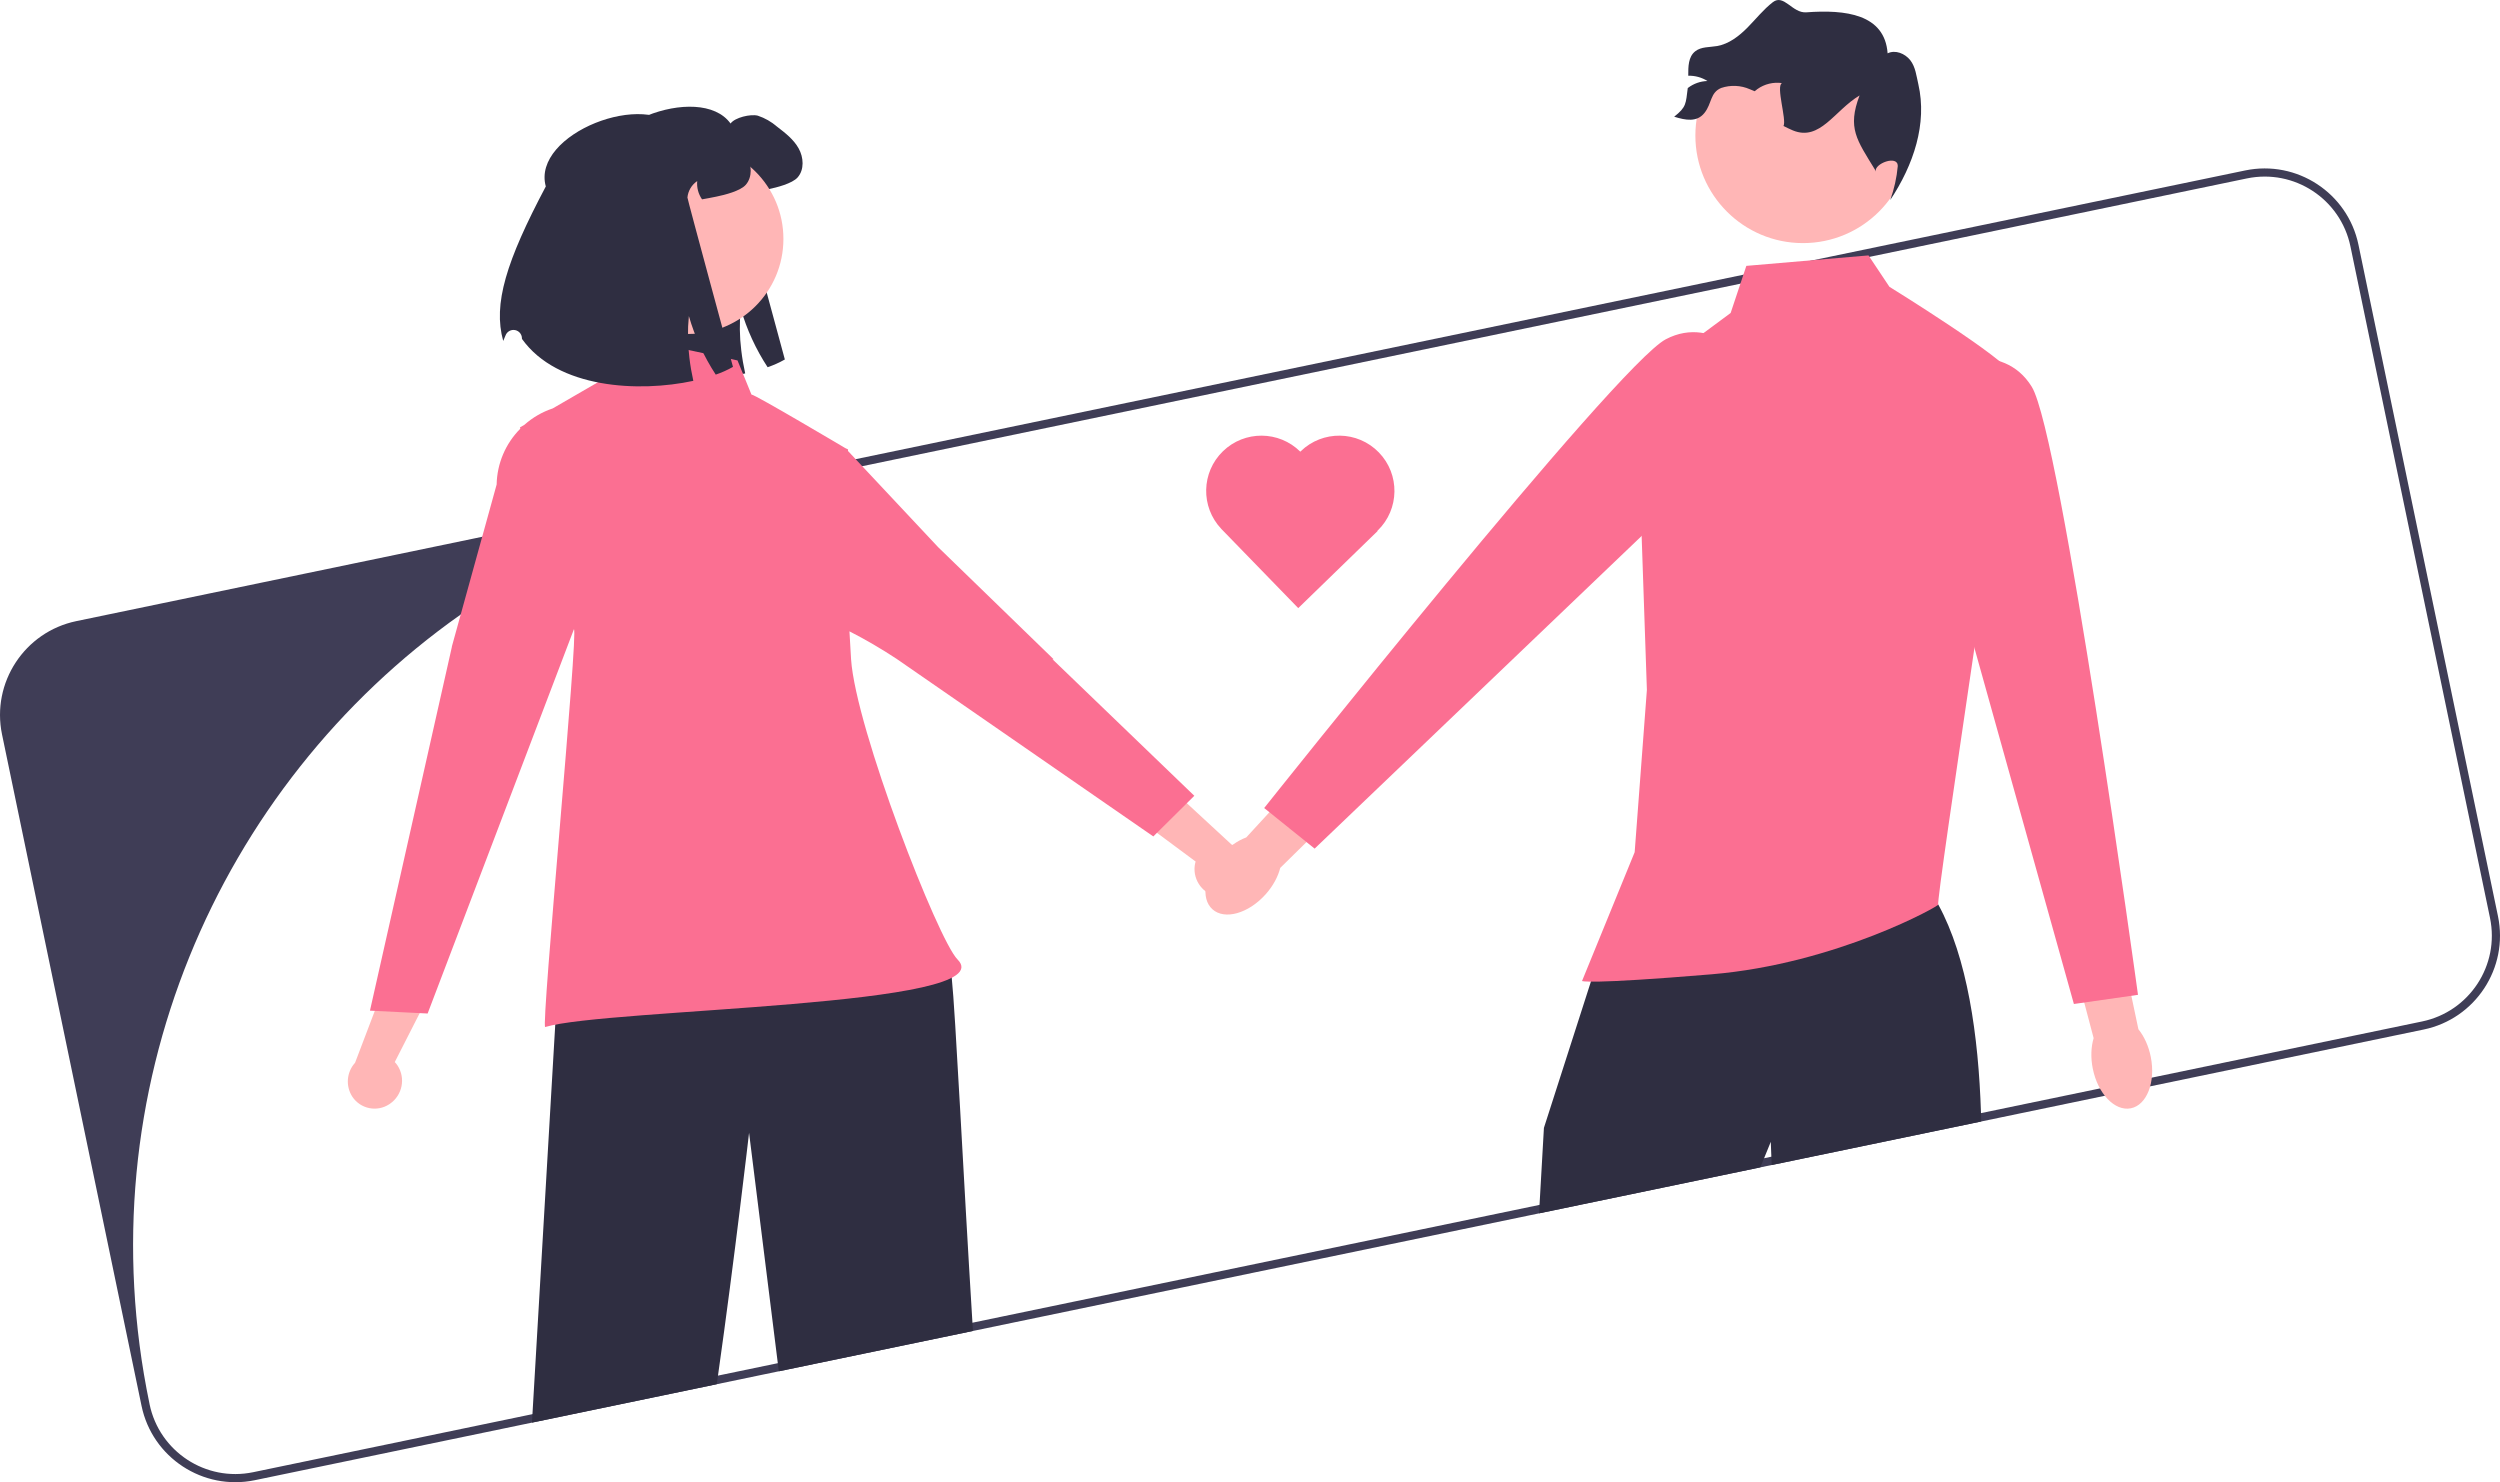 <svg xmlns="http://www.w3.org/2000/svg" width="609.732" height="361.502" viewBox="0 0 609.732 361.502" xmlns:xlink="http://www.w3.org/1999/xlink"><path d="M609.241,223.47l-34.03-163.78c-2.62-12.62-15.01-20.74-27.62-18.12l-105.2,21.86-17.19,3.57-216.51,44.99-91.09,18.93-98.99,20.57c-12.61,2.62-20.74,15.01-18.12,27.62l34.03,163.78c2.62,12.62,15.02,20.74,27.63,18.12l67.59-14.04,45.07-9.37,15.14-3.15,47.35-9.84,138.06-28.68,53.97-11.22,2.77-.57,51.11-10.62,30.14-6.27,11.06-2.3,66.72-13.86c12.61-2.62,20.73-15.01,18.11-27.62Zm-18.52,25.66l-65.91,13.7-12.65,2.63-29.01,6.02-51.13,10.63-1.77,.37-54.77,11.38-138.31,28.74-47.47,9.87-14.59,3.03-45.25,9.4-68.12,14.16c-11.55,2.4-22.86-5.02-25.26-16.57l-.04-.22c-15.76-75.81,16.43-150.44,75.92-192.39,20.46-14.44,44.14-25,70.22-30.42l27.72-5.76,214.17-44.51,31.48-6.54,92.04-19.13c11.55-2.4,22.86,5.02,25.26,16.57l34.04,163.78c2.4,11.55-5.02,22.86-16.57,25.26Z" fill="#3f3d56"/><g><path d="M145.768,43.666c-3.529-12.867,24.936-23.901,32.41-13.539,1.039-1.473,4.881-2.368,6.643-1.916,1.725,.573,3.319,1.482,4.691,2.675,1.988,1.527,4.049,3.109,5.269,5.305,1.229,2.187,1.419,5.17-.235,7.068-1.311,1.509-5.179,2.485-7.149,2.883-1.374,.28-2.531,.506-3.525,.669-.903-1.301-1.319-2.879-1.175-4.456-1.355,.914-2.23,2.386-2.386,4.013-.027,.334,11.108,41.304,11.108,41.304-1.338,.761-2.745,1.394-4.203,1.889-2.884-4.407-5.092-9.22-6.553-14.28-.336,3.383-.293,6.794,.127,10.168,.223,1.892,.543,3.771,.958,5.631-13.232,2.856-33.133,1.916-41.792-10.231l-.004-.151c-.016-1.141-.954-2.054-2.096-2.038-.842,.012-1.592,.533-1.897,1.317-.21,.536-.403,1-.576,1.369-2.521-9.02,.741-19.459,10.385-37.68Z" fill="#2f2e41"/><path d="M237.301,324.61l-47.35,9.84-.25-1.98-7.01-56.18s-3.55,30.78-7.58,59.21c-.1,.7-.2,1.4-.3,2.1l-45.07,9.37,.12-2.07,5.56-95,4.55-41.42c-.73,8.69,2,0,5-22,6.58-2.09,58.66-3.11,58.66-3.11l27.96,50.06s.19,1.84,.53,5.03v.01c.91,8.47,2.85,48.64,5.05,84.13,.04,.67,.09,1.34,.13,2.01Z" fill="#2f2e41"/><path d="M95.105,269.201c3.044-2.095,3.866-6.232,1.855-9.331-.201-.3-.427-.583-.675-.845l10.802-21.203-8.831-9.267-11.657,30.646c-2.076,2.288-2.349,5.687-.666,8.278,1.988,2.995,6.028,3.812,9.024,1.824h0c.05-.033,.099-.067,.148-.101Z" fill="#ffb6b6"/><path d="M297.194,218.708c-3.658-.521-6.236-3.859-5.816-7.529,.047-.358,.123-.712,.228-1.057l-19.112-14.177,3.782-12.229,24.082,22.251c2.877,1.124,4.636,4.047,4.281,7.116-.447,3.567-3.701,6.097-7.268,5.651-.059-.007-.118-.016-.177-.025Z" fill="#ffb6b6"/><circle cx="167.886" cy="58.268" r="23.183" fill="#ffb6b6"/><path d="M389.671,239.03l-.17,.22s.66-3.4,.17-.22Z" fill="#2f2e41"/><circle cx="439.729" cy="33.053" r="26.238" fill="#ffb6b6"/><path d="M408.314,28.463c2.829,.878,5.556,1.396,7.395-.924s1.359-4.973,4.095-6.092c2.288-.767,4.781-.652,6.989,.324,.398,.148,.786,.314,1.165,.481,.213-.185,.425-.36,.656-.527,1.739-1.237,3.886-1.76,6-1.461-1.544,.746,1.185,8.959,.367,10.467,.758,.379,1.525,.758,2.302,1.082,6.616,2.707,10.121-4.862,16.254-8.535-3.032,7.987-.675,10.834,3.772,18.128l.176,.425c-.444-1.913,5.371-4.123,5.371-1.35-.255,2.841-.877,5.638-1.849,8.32,5.704-8.588,9.069-18.636,6.859-28.278-.471-2.024-.684-4.197-1.969-5.842-1.285-1.636-3.651-2.598-5.519-1.673-.707-9.581-10.263-10.709-19.845-10.001-3.405,.251-5.446-4.567-8.147-2.478-2.311,1.784-4.132,4.123-6.194,6.203s-4.502,3.975-7.386,4.493c-1.83,.324-3.892,.129-5.352,1.285-1.692,1.34-1.71,3.698-1.701,5.963,1.655-.047,3.287,.4,4.687,1.285-1.713,.043-3.37,.625-4.733,1.664-.026,.016-.051,.035-.074,.055-.499,3.809-.296,4.613-3.319,6.989Z" fill="#2f2e41"/><path d="M256.704,160.797h.278l-28.16-27.329-22.005-23.476c.007-.246,.012-.386,.012-.386l-.671-.317s-22.13-13.136-22.886-13.063l-3.397-8.322-28.416-6.028-5.642,11.357-11.017,6.378c-2.549,.853-4.898,2.213-6.907,3.999l-1.076,.623,.08,.327c-3.604,3.622-5.671,8.496-5.77,13.604l-10.914,39.49-.01,.142h0l-19.974,88.694,14.065,.698,35.673-93.708c1.196-.269-8.079,97.325-7,97,15.113-4.554,112.141-4.901,100.566-16.476-4.746-4.746-24.825-56.272-25.964-73.208h-0c-.152-2.26-.283-4.541-.394-6.82,3.952,2.024,7.789,4.264,11.495,6.709l.161,.111h0l-.001,0,62.456,43.206,9.999-9.916-34.581-33.29Z" fill="#fb6f92"/><path d="M133.115,45.473c-3.529-12.867,24.936-23.901,32.41-13.539,1.039-1.473,4.881-2.368,6.643-1.916,1.725,.573,3.319,1.482,4.691,2.675,1.988,1.527,4.049,3.109,5.269,5.305,1.229,2.187,1.419,5.17-.235,7.068-1.311,1.509-5.179,2.485-7.149,2.883-1.374,.28-2.531,.506-3.525,.669-.903-1.301-1.319-2.879-1.175-4.456-1.355,.914-2.23,2.386-2.386,4.013-.027,.334,11.108,41.304,11.108,41.304-1.338,.761-2.745,1.394-4.203,1.889-2.884-4.407-5.092-9.22-6.553-14.28-.336,3.383-.293,6.794,.127,10.168,.223,1.892,.543,3.771,.958,5.631-13.232,2.856-33.133,1.916-41.792-10.231l-.004-.151c-.016-1.141-.954-2.054-2.096-2.038-.842,.012-1.592,.533-1.897,1.317-.21,.536-.403,1-.576,1.369-2.522-9.02,.741-19.459,10.385-37.68Z" fill="#2f2e41"/><path d="M317.234,110.063h0c-.034,.033-.065,.067-.098,.1-5.212-5.172-13.606-5.218-18.874-.102h0c-5.287,5.135-5.465,13.566-.401,18.921l-.003,.003,.126,.13h0l18.649,19.202,19.332-18.775-.054-.055c.032-.031,.066-.06,.099-.091h0c5.338-5.185,5.463-13.715,.278-19.054h0c-5.185-5.338-13.715-5.463-19.054-.278Z" fill="#fb6f92"/><path d="M483.211,273.52l-51.11,10.62-.08-2.03-.14-3.63-1.63,4-.92,2.23-53.97,11.22,.12-2.07,1.07-18.78,11.46-35.67,3.86-12,80.86-6.8c0,.01,.01,.01,.01,.02,7.06,12.89,9.8,31.86,10.41,50.85,.03,.68,.05,1.36,.06,2.04Z" fill="#2f2e41"/><path d="M425.919,64.844l29.791-2.553,5.107,7.66s28.939,17.874,29.791,21.279-18.725,129.376-17.874,129.376-24.684,14.47-55.325,17.023-31.563,1.632-31.563,1.632l12.838-31.422,2.979-39.579-2.553-74.902,22.981-17.023,3.83-11.491Z" fill="#fb6f92"/><g><path d="M510.405,260.588c-.532-2.689-.413-5.275,.217-7.399l-6.69-25.296,12.13-2.831,5.48,25.965c1.392,1.723,2.487,4.069,3.02,6.758,1.216,6.143-.967,11.751-4.876,12.525-3.909,.774-8.064-3.578-9.281-9.722h0Z" fill="#ffb6b6"/><path d="M473.199,88.972s15.187-6.254,22.334,5.36c7.147,11.614,25.908,148.3,25.908,148.3l-15.634,2.233-30.821-110.332-1.787-45.562Z" fill="#fb6f92"/></g><g><path d="M308.653,218.148c1.83-2.041,3.047-4.326,3.589-6.474l18.66-18.343-8.988-8.624-17.961,19.535c-2.076,.772-4.215,2.23-6.045,4.271-4.18,4.663-5.164,10.599-2.197,13.259,2.967,2.66,8.761,1.037,12.942-3.626h0Z" fill="#ffb6b6"/><path d="M428.214,89.533s-9.871-13.127-21.943-6.785c-12.072,6.342-97.948,114.326-97.948,114.326l12.306,9.898,82.801-79.165,24.783-38.274Z" fill="#fb6f92"/></g></g></svg>